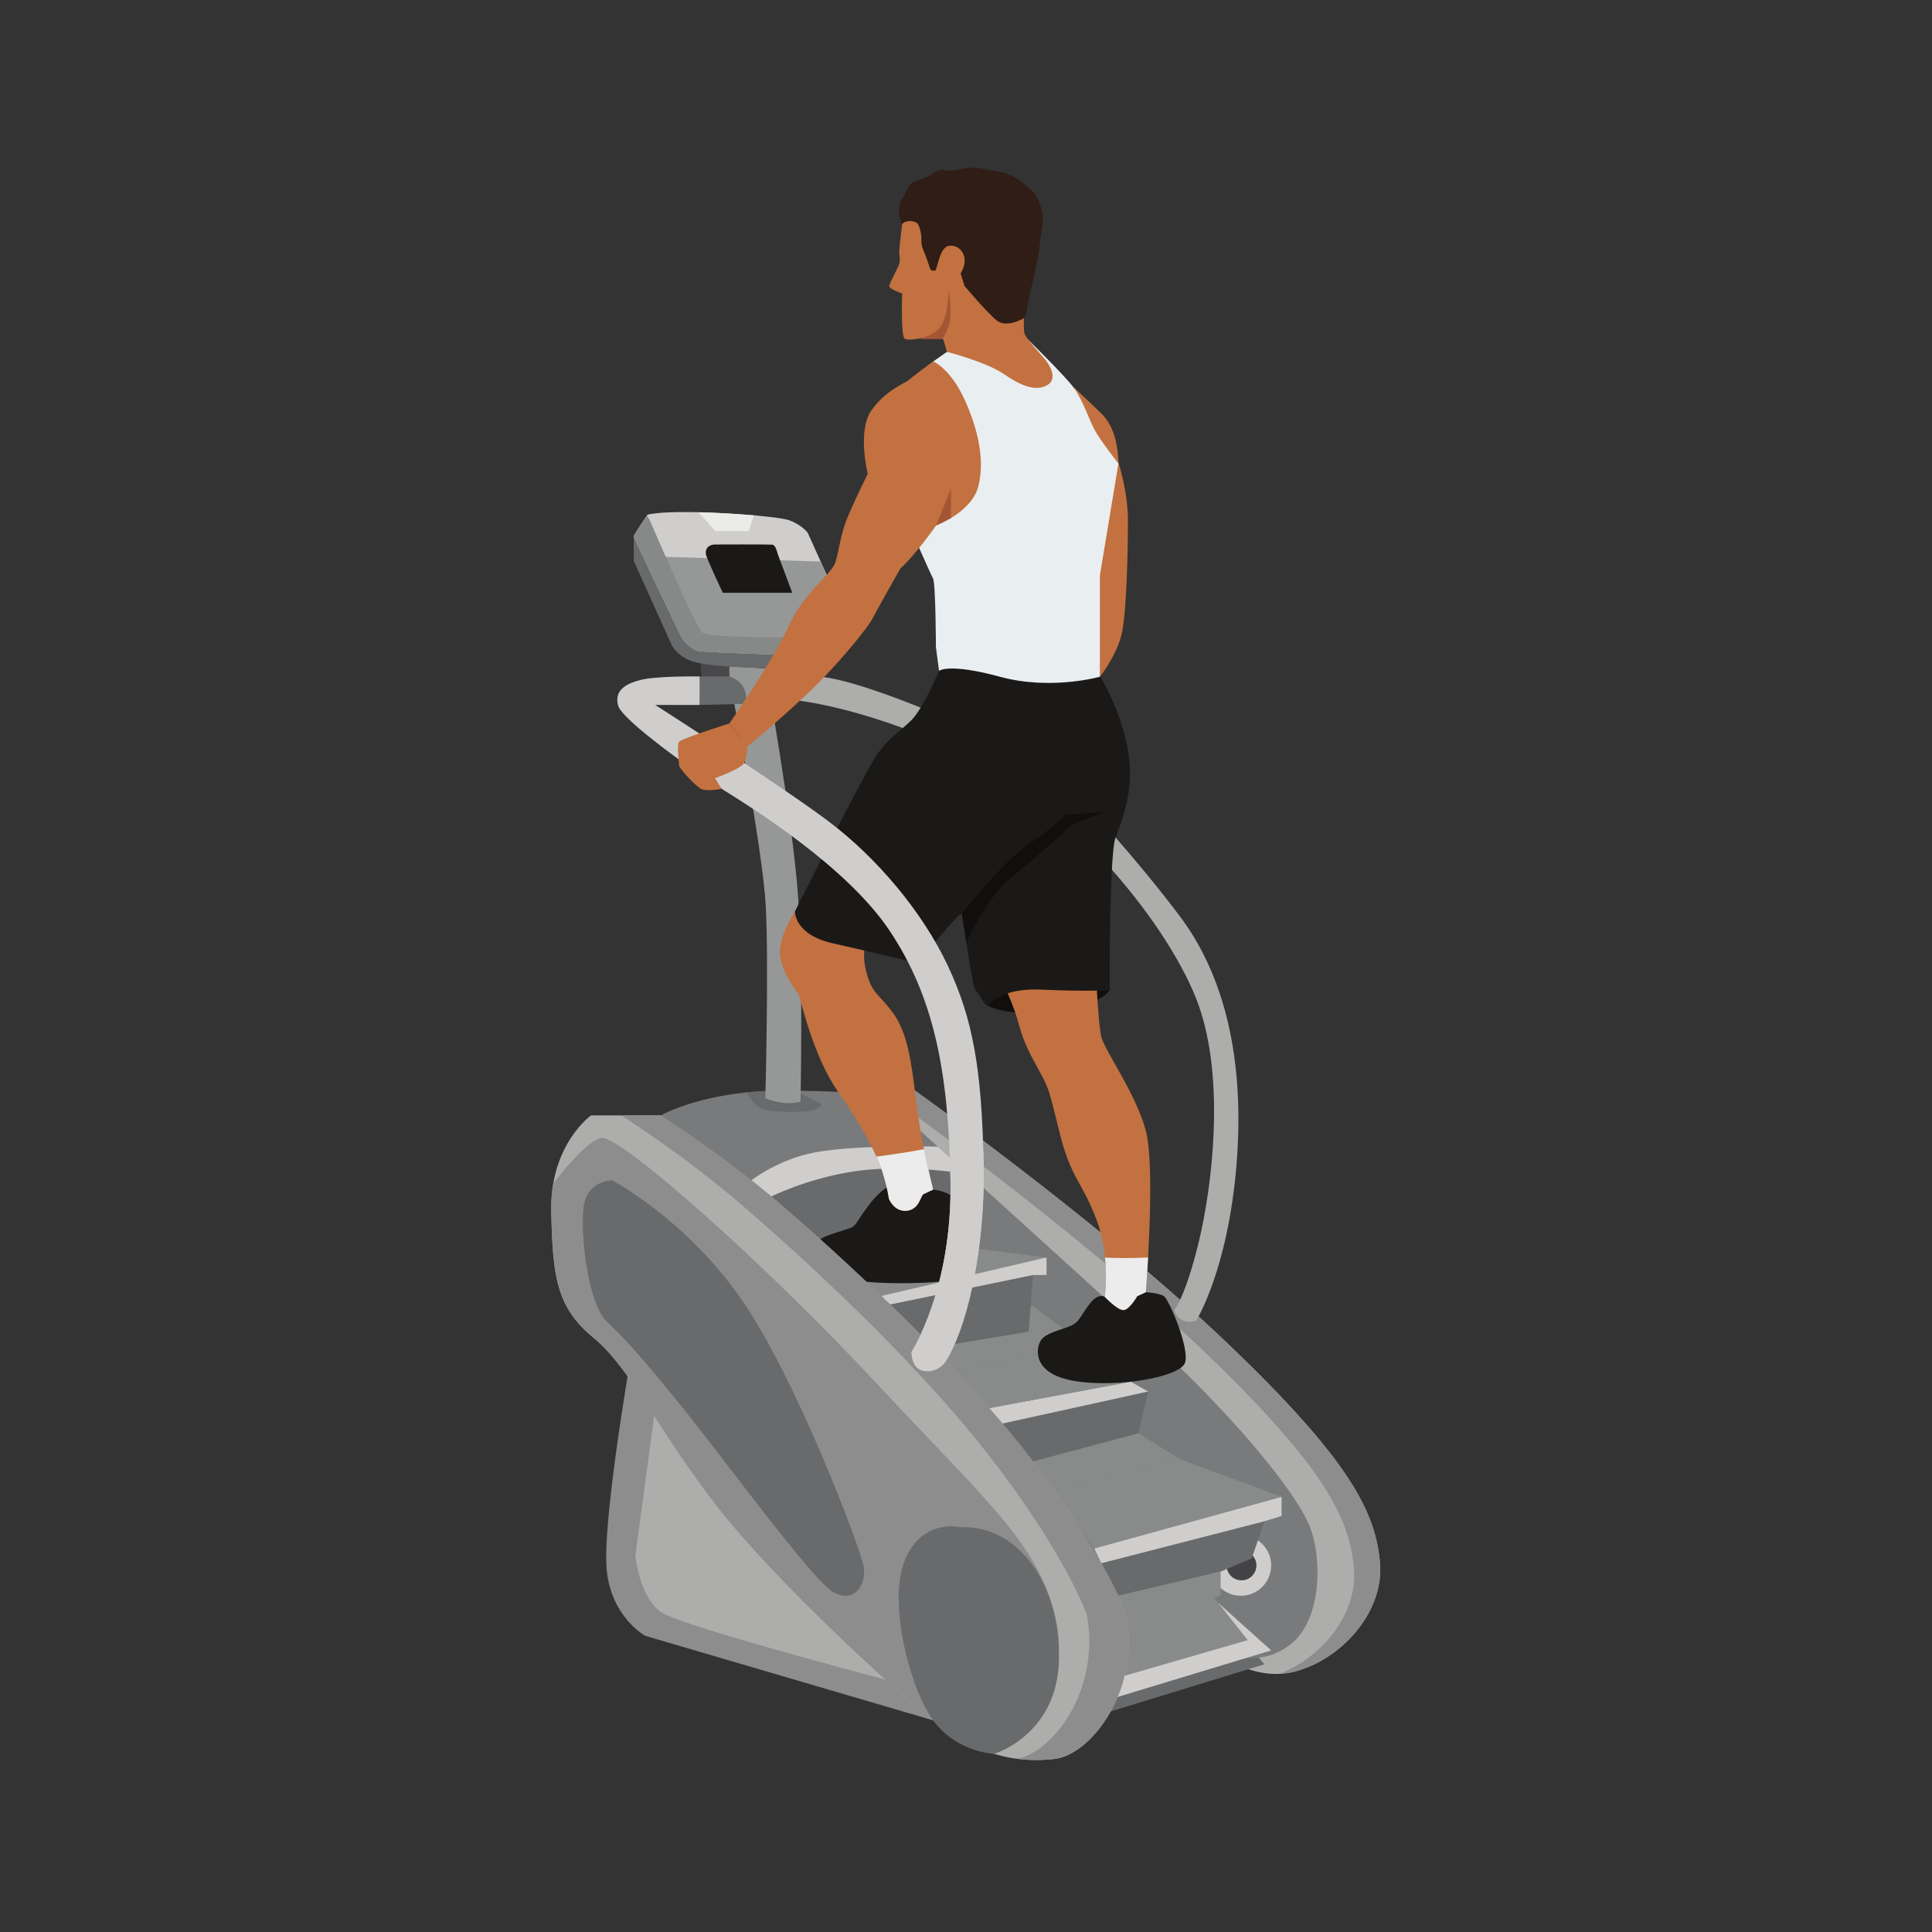 <?xml version="1.0" encoding="UTF-8" standalone="no"?>
<svg
   xmlns:dc="http://purl.org/dc/elements/1.1/"
   xmlns:cc="http://creativecommons.org/ns#"
   xmlns:rdf="http://www.w3.org/1999/02/22-rdf-syntax-ns#"
   xmlns:svg="http://www.w3.org/2000/svg"
   xmlns="http://www.w3.org/2000/svg"
   viewBox="0 0 2666.667 2666.667"
   height="2666.667"
   width="2666.667"
   xml:space="preserve"
   id="svg2"
   version="1.1"><rect x="0" y="0" width="2666.667" height="2666.667" fill="#333333" stroke="none"/><defs
     id="defs6" /><g
     transform="matrix(1.333,0,0,-1.333,0,2666.667)"
     id="g10"><g
       transform="scale(0.1)"
       id="g12"><g
         transform="scale(1.227)"
         id="g14"><path
           id="path16"
           style="fill:none;fill-opacity:1;fill-rule:nonzero;stroke:none"
           d="M 16300,0 H 0 V 16300 H 16300 V 0" /></g><g
         transform="scale(1.121)"
         id="g18"><path
           id="path20"
           style="fill:#2f1d16;fill-opacity:1;fill-rule:nonzero;stroke:none"
           d="m 8331.84,15774.4 c 0,0 -65.21,129.1 0,231.6 65.2,102.5 58.48,142.8 115.58,163 57.11,20.1 113.43,40.3 113.43,40.3 0,0 71.32,53.7 121.71,63.8 50.38,10.1 67.17,-13.4 137.71,0 70.54,13.5 127.68,26.9 188.09,23.5 60.49,-3.3 120.98,-20.1 161.22,-26.8 40.33,-6.8 130.98,-16.8 208.25,-63.9 77.27,-47 144.45,-114.2 171.31,-137.7 26.94,-23.5 84.05,-167.9 84.05,-228.4 0,-60.4 -43.1,-346 -43.1,-346 0,0 -262.58,-117.7 -457.45,0 -194.77,117.6 -800.8,280.6 -800.8,280.6" /></g><path
         id="path22"
         style="fill:#8d8d8d;fill-opacity:1;fill-rule:nonzero;stroke:none"
         d="m 9662.54,2191.5 -2980.95,875.2 c 0,0 -342.79,185.1 -397.63,665 -54.84,479.9 239.95,2173.3 239.95,2173.3 L 9662.54,2191.5" /><path
         id="path24"
         style="fill:#adadab;fill-opacity:1;fill-rule:nonzero;stroke:none"
         d="M 6784.42,5424.6 6578.75,3896.3 c 0,0 41.14,-425.1 263.95,-582.8 222.81,-157.7 2646.66,-783.7 2646.66,-783.7 L 8847.99,4199.9 6784.42,5424.6" /><path
         id="path26"
         style="fill:#adadab;fill-opacity:1;fill-rule:nonzero;stroke:none"
         d="m 9125.64,8661 347.25,51.7 c 0,0 1915.11,-1357.7 3221.11,-2602.1 1306,-1244.3 1542.6,-1768.7 1594,-2272.6 51.4,-503.9 -370.2,-987.2 -843.3,-1131.2 -473,-144 -853.5,205.7 -853.5,205.7 L 9125.64,8661" /><path
         id="path28"
         style="fill:#8d8d8d;fill-opacity:1;fill-rule:nonzero;stroke:none"
         d="m 14288,3838 c -51.4,503.9 -288,1028.3 -1594,2272.6 C 11388,7355 9472.89,8712.7 9472.89,8712.7 l -347.25,-51.7 10.14,-16.8 67.61,10 c 0,0 1915.11,-1357.7 3221.11,-2602 1306,-1244.3 1542.6,-1768.8 1594,-2272.7 48.8,-478.3 -328.8,-938.2 -771.9,-1106.7 63.5,2.8 129.9,13.2 198.1,34 473.1,144 894.7,627.3 843.3,1131.2" /><path
         id="path30"
         style="fill:#686a6c;fill-opacity:1;fill-rule:nonzero;stroke:none"
         d="m 11370.9,2244 1720.8,527.9 -243.2,294.8 -1445.3,-116.5 -32.3,-706.2" /><path
         id="path32"
         style="fill:#797a7b;fill-opacity:1;fill-rule:nonzero;stroke:none"
         d="m 6842.7,8455.3 c 0,0 459.33,267.4 1319.72,257.1 860.39,-10.3 963.22,-51.4 963.22,-51.4 0,0 2210.96,-1995 2920.56,-2653.2 709.5,-658.1 1367.7,-1439.7 1511.7,-1799.6 143.9,-359.9 113.1,-956.4 -164.6,-1203.2 -277.6,-246.8 -606.7,-174.8 -802.1,-92.5 -195.4,82.2 -545,421.6 -545,421.6 l -382.5,-51.4 c 0,0 -221.4,636.1 -1026.4,1665.9 C 9832.39,5978.4 8661.27,7036.2 8075.92,7540.1 7490.56,8043.9 6842.7,8455.3 6842.7,8455.3" /><path
         id="path34"
         style="fill:#48484a;fill-opacity:1;fill-rule:nonzero;stroke:none"
         d="m 7243.75,13262.2 26.98,-325.6 496.32,-102.7 105.62,165.4 -281.56,437.8 -347.36,-174.9" /><path
         id="path36"
         style="fill:#cfcecd;fill-opacity:1;fill-rule:nonzero;stroke:none"
         d="m 11466.9,2401.7 1695.5,514.2 -546.3,490.2 -1550.9,-226.2 401.7,-778.2" /><path
         id="path38"
         style="fill:#cfcecd;fill-opacity:1;fill-rule:nonzero;stroke:none"
         d="m 13162.4,3795.6 c 0,-173.4 -140.6,-313.9 -313.9,-313.9 -173.4,0 -313.9,140.5 -313.9,313.9 0,173.3 140.5,313.8 313.9,313.8 173.3,0 313.9,-140.5 313.9,-313.8" /><path
         id="path40"
         style="fill:#898b8b;fill-opacity:1;fill-rule:nonzero;stroke:none"
         d="m 11439.4,2593.7 1480.9,428.4 -562.2,709.6 c 0,0 -1029.4,120.8 -1224.3,-90.4 -194.8,-211.2 305.6,-1047.6 305.6,-1047.6" /><path
         id="path42"
         style="fill:#434244;fill-opacity:1;fill-rule:nonzero;stroke:none"
         d="m 13009.4,3795.6 c 0,-85.2 -69.1,-154.3 -154.3,-154.3 -85.1,0 -154.2,69.1 -154.2,154.3 0,85.2 69.1,154.2 154.2,154.2 85.2,0 154.3,-69 154.3,-154.2" /><path
         id="path44"
         style="fill:#cfcecd;fill-opacity:1;fill-rule:nonzero;stroke:none"
         d="m 7780.53,7783.4 c 0,0 244.78,192 587.56,274.3 342.78,82.2 1032.84,81.1 1342.53,74.8 l 129.59,-117.2 V 7872.6 L 7986.37,7616 7780.53,7783.4" /><path
         id="path46"
         style="fill:#686a6c;fill-opacity:1;fill-rule:nonzero;stroke:none"
         d="m 11403.2,3818.4 1688.5,434.4 -130.3,-384 -322.2,-137.1 -1060.8,-250 -175.2,336.7" /><path
         id="path48"
         style="fill:#898b8b;fill-opacity:1;fill-rule:nonzero;stroke:none"
         d="m 10695.7,6480.8 531.2,-397.6 -1329.86,-276.9 -347.58,361.4 1146.24,313.1" /><path
         id="path50"
         style="fill:#686a6c;fill-opacity:1;fill-rule:nonzero;stroke:none"
         d="m 10695.7,6803.1 -44.7,-587.3 -988.46,-163.6 -446.55,446.1 1479.71,304.8" /><path
         id="path52"
         style="fill:#898b8b;fill-opacity:1;fill-rule:nonzero;stroke:none"
         d="m 9725.52,7111.6 c 75.78,6.8 1110.58,-126.9 1110.58,-126.9 v -181.6 h -140.4 l -1479.71,-304.8 -244.75,234.3 c 0,0 123.55,193.9 205.82,252.1 82.27,58.3 548.46,126.9 548.46,126.9" /><path
         id="path54"
         style="fill:#686a6c;fill-opacity:1;fill-rule:nonzero;stroke:none"
         d="m 7730.69,8693.4 c 0,0 67.71,-142.1 174.31,-176.4 106.59,-34.3 476.8,-34.3 538.5,0 61.71,34.3 74.77,55.6 47.67,65.5 -27.1,9.9 -260.2,129 -260.2,129 0,0 -368.51,-2 -500.28,-18.1" /><path
         id="path56"
         style="fill:#cfcecd;fill-opacity:1;fill-rule:nonzero;stroke:none"
         d="m 9125.64,6585.6 1710.46,399.1 v -181.6 h -140.4 l -1479.71,-304.8 -90.35,87.3" /><path
         id="path58"
         style="fill:#686a6c;fill-opacity:1;fill-rule:nonzero;stroke:none"
         d="m 7986.37,7616 c 0,0 361.15,181.1 834.2,256.6 473.04,75.4 1019.64,0 1019.64,0 V 7560 L 8491.49,7166.4 7986.37,7616" /><path
         id="path60"
         style="fill:#969797;fill-opacity:1;fill-rule:nonzero;stroke:none"
         d="m 7513.41,12874.9 38.85,125.7 v 102.8 l 373.28,-18.7 c 0,0 282.59,-1567.2 337.43,-2353.3 54.84,-786.1 26.07,-2134.4 26.07,-2134.4 0,0 -158.62,-50.3 -364.28,36.5 0,0 36.56,1389.5 4.57,1988.2 -32,598.7 -351.93,2231.5 -351.93,2231.5 l -63.99,21.7" /><path
         id="path62"
         style="fill:#1a1918;fill-opacity:1;fill-rule:nonzero;stroke:none"
         d="m 9348.45,7783.4 c -20.56,0 -185.1,-34.2 -349.64,-253.6 -164.53,-219.4 -123.4,-219.4 -233.09,-253.7 -109.69,-34.3 -267.37,-82.3 -274.23,-109.7 -6.85,-27.4 95.98,-335.9 308.51,-404.5 212.52,-68.5 1028.35,-48 1048.92,0 20.57,48 123.4,617 82.27,761 -41.14,144 -268.65,164.6 -268.65,164.6 l -314.09,95.9" /><path
         id="path64"
         style="fill:#686a6c;fill-opacity:1;fill-rule:nonzero;stroke:none"
         d="m 6818.71,14195.8 c -13.71,13.7 -255.95,255.9 -255.95,255.9 v -255.9 l 397.63,-882.1 c 0,0 73.13,-118.8 219.38,-160 146.26,-41.1 372.49,-50.3 372.49,-50.3 l 373.28,-18.7 305.43,137.6 -146.25,545.9 -687.85,598.7 -578.16,-171.1" /><path
         id="path66"
         style="fill:#adadab;fill-opacity:1;fill-rule:nonzero;stroke:none"
         d="m 8162.42,12760.7 c 0,0 665.76,-27.5 1803.42,-548.5 1137.66,-521 2172.86,-1839.3 2447.06,-2619.9 274.3,-780.5 137.2,-1877.4 0,-2446.4 -137.1,-569.1 -253.6,-706.2 -253.6,-706.2 0,0 34.3,-164.5 226.2,-109.7 0,0 329.1,521.1 418.2,1618 89.2,1096.9 -130.2,1960.7 -582.7,2564 -452.5,603.3 -966.7,1151.8 -966.7,1151.8 l -1672.75,994 c 0,0 -685.57,288 -1048.92,336 -363.36,48 -370.21,-233.1 -370.21,-233.1" /><path
         id="path68"
         style="fill:#100f0d;fill-opacity:1;fill-rule:nonzero;stroke:none"
         d="m 10226,9593.3 c 0,0 102.8,-75.4 473,-82.2 370.2,-6.9 713,123.4 788.4,239.9 75.4,116.6 -815.8,506.8 -891.2,486.5 -75.4,-20.3 -370.2,-644.2 -370.2,-644.2" /><path
         id="path70"
         style="fill:#c37140;fill-opacity:1;fill-rule:nonzero;stroke:none"
         d="m 8230.98,10566.9 c 0,0 -185.11,-274.3 -150.83,-473.1 34.28,-198.8 178.25,-363.4 191.96,-390.8 13.71,-27.4 143.97,-630.7 404.49,-1000.9 260.51,-370.2 404.48,-658.2 459.33,-829.5 54.84,-171.4 68.55,-281.1 68.55,-281.1 0,0 54.85,-137.1 185.11,-123.4 130.26,13.7 143.97,157.7 171.39,171.4 27.42,13.7 101.56,48 101.56,48 0,0 -128.98,507.3 -176.97,918.6 -47.99,411.4 -89.12,706.2 -239.95,911.8 -150.83,205.7 -219.38,192 -281.08,445.6 -61.71,253.7 61.7,534.8 61.7,534.8 l -795.26,68.6" /><path
         id="path72"
         style="fill:#1a1918;fill-opacity:1;fill-rule:nonzero;stroke:none"
         d="m 9725.52,13062.3 c 0,0 -164.54,-390.8 -287.94,-514.2 -123.41,-123.4 -226.24,-171.3 -356.5,-356.4 -130.25,-185.2 -850.1,-1624.8 -850.1,-1624.8 0,0 -6.86,-240 390.77,-329.1 397.63,-89.1 877.53,-205.7 877.53,-205.7 0,0 445.62,541.6 459.33,514.2 13.71,-27.4 102.79,-754.2 143.99,-795.3 41.1,-41.1 102.8,-171.4 123.4,-157.7 20.6,13.8 137.1,185.1 562.2,164.6 425,-20.6 699.2,-6.9 699.2,-6.9 0,0 0,1404.4 61.7,1576.3 61.7,171.9 205.7,487.3 130.3,912.3 -75.4,425.1 -287.9,761 -287.9,761 0,0 -658.2,198.8 -836.4,253.7 -178.3,54.8 -829.58,-192 -829.58,-192" /><path
         id="path74"
         style="fill:#c37140;fill-opacity:1;fill-rule:nonzero;stroke:none"
         d="m 11124.1,15989.9 c 0,0 143.9,-137.3 267.4,-253.9 123.4,-116.5 178.2,-274.2 191.9,-527.8 0,0 96,-294.8 96,-596.5 0,-301.6 -13.7,-932.4 -61.7,-1158.6 -48,-226.2 -226.2,-452.5 -226.2,-452.5 0,0 -425.1,137.1 -459.4,747.3 -34.3,610.1 61.7,726.7 96,1035.2 34.3,308.5 96,1206.8 96,1206.8" /><g
         transform="scale(1.012)"
         id="g76"><path
           id="path78"
           style="fill:#e9eef1;fill-opacity:1;fill-rule:nonzero;stroke:none"
           d="m 9685.83,16165.5 -140.11,-98.2 -222.23,-1720.3 c 0,0 193.89,-447 222.23,-494.4 28.36,-47.4 30.22,-704.4 30.22,-704.4 l 32,-243.8 c 0,0 101.59,81.3 623.06,-61 521.5,-142.2 1022.8,0 1022.8,0 v 1036.3 l 189.6,1144.6 c 0,0 -189.6,243.8 -243.9,345.4 -54.1,101.6 -121.9,305.3 -209.9,426.9 -88,121.7 -477.8,503.4 -477.8,503.4 l -825.97,-134.5" /></g><g
         transform="scale(1.069)"
         id="g80"><path
           id="path82"
           style="fill:#c37140;fill-opacity:1;fill-rule:nonzero;stroke:none"
           d="m 8924.21,15433.4 c 20.59,5.8 192.13,2.2 204.96,0 12.83,-2.3 41.69,-127.4 41.69,-127.4 0,0 378.3,-96.2 551.45,-214.8 173.23,-118.6 301.49,-163.5 407.29,-115.4 105.8,48.1 73.7,166.7 -25.7,278.9 -99.4,112.2 -176.37,198.8 -182.73,237.3 -6.46,38.5 -3.28,137.9 -3.28,137.9 0,0 -410.35,535.4 -423.16,541.8 -12.82,6.5 -291.81,128.3 -317.46,38.5 -25.65,-89.8 -166.74,-365.5 -166.74,-365.5 l -86.32,-411.3" /></g><g
         transform="scale(1.045)"
         id="g84"><path
           id="path86"
           style="fill:#a45634;fill-opacity:1;fill-rule:nonzero;stroke:none"
           d="m 9399.02,16300 c 0,0 29.51,-206.6 16.4,-318.1 -13.13,-111.5 -78.72,-197.7 -78.72,-197.7 h -209.61 l 271.93,515.8" /></g><g
         transform="scale(1.119)"
         id="g88"><path
           id="path90"
           style="fill:#2f1d16;fill-opacity:1;fill-rule:nonzero;stroke:none"
           d="m 8356.47,15717.8 -9.19,85.8 c 0,0 -49.02,159.3 36.78,254.3 85.78,95 283.45,211.5 541.59,226.8 258.16,15.3 481.81,-91.9 576.83,-183.9 94.93,-91.9 116.38,-327.8 119.51,-450.4 3.04,-122.6 -107.26,-539.3 -116.47,-612.8 -9.21,-73.6 -12.25,-88.9 -27.62,-101.1 -15.29,-12.3 -165.46,-95 -254.31,-24.5 -88.85,70.4 -297.94,318.6 -297.94,318.6 l -69.73,223.7 c 0,0 -153.2,-131.7 -180.78,-137.9 -27.57,-6.1 3.07,-76.6 -79.66,9.2 -82.73,85.8 -239.01,392.2 -239.01,392.2" /></g><g
         transform="scale(1.088)"
         id="g92"><path
           id="path94"
           style="fill:#c37140;fill-opacity:1;fill-rule:nonzero;stroke:none"
           d="m 8586.16,16255.9 c 0,0 -28.37,-233.3 -28.37,-264.8 0,-31.5 12.61,-75.6 0,-116.6 -12.6,-41 -94.55,-182.8 -94.55,-211.2 0,-28.3 122.92,-69.3 122.92,-69.3 0,0 -15.76,-412.9 25.22,-431.8 40.97,-18.9 233.22,-3.2 327.78,100.9 94.56,104 88.25,393.9 94.56,403.4 6.3,9.4 81.94,44.1 132.38,167 50.38,122.9 -34.68,227 -132.38,214.4 -97.71,-12.7 -110.32,-233.3 -135.53,-236.4 -25.22,-3.2 -40.98,3.1 -44.13,12.6 -3.15,9.4 -34.67,104 -53.58,151.3 -18.91,47.2 -31.51,63 -31.51,129.2 0,66.2 -15.76,122.9 -34.67,151.3 -18.92,28.3 -100.86,44.1 -148.14,0" /></g><path
         id="path96"
         style="fill:#100f0d;fill-opacity:1;fill-rule:nonzero;stroke:none"
         d="m 11025.2,11570.3 c 0,0 -79.4,-112.2 -353.6,-290.5 -274.2,-178.2 -712.99,-733.5 -712.99,-733.5 0,0 52.69,-333.2 48.89,-307.4 -3.9,25.9 232.2,485.6 431,650.2 198.8,164.5 555.3,473.1 617,538.2 61.7,65.1 383.9,167.9 383.9,167.9 l -414.2,-24.9" /><path
         id="path98"
         style="fill:#ececec;fill-opacity:1;fill-rule:nonzero;stroke:none"
         d="m 9074.84,8028.6 c 26.61,-59.4 46.9,-111.7 61.09,-156 54.84,-171.4 68.55,-281.1 68.55,-281.1 0,0 54.85,-137.1 185.1,-123.4 130.27,13.7 143.98,157.7 171.4,171.4 27.42,13.7 101.56,48 101.56,48 0,0 -46.61,183.3 -94.22,418.9 -158.19,-31 -350.57,-58.8 -493.48,-77.8" /><path
         id="path100"
         style="fill:#cfcecd;fill-opacity:1;fill-rule:nonzero;stroke:none"
         d="m 7243.75,13000.6 c 0,0 48,-198.8 0,-294.8 h -459.33 c 0,0 1295.73,-829.5 1796.2,-1206.6 500.46,-377 973.51,-939.2 1234.02,-1494.5 260.56,-555.3 349.66,-1069.5 370.26,-2029.3 20.5,-959.8 -192.01,-1768.8 -404.54,-2084.1 0,0 -75.41,-102.9 -212.52,-82.3 -137.12,20.6 -130.26,198.8 -130.26,198.8 0,0 425.05,644.3 404.49,1779 -20.57,1134.7 -175.81,1895.7 -626.08,2574.4 -450.27,678.7 -1453.49,1293.4 -1743.71,1476.2 -290.22,182.9 -1030.64,710.7 -1071.77,861.6 -41.13,150.8 68.55,226.2 239.94,267.3 171.4,41.2 603.3,34.3 603.3,34.3" /><path
         id="path102"
         style="fill:#686a6c;fill-opacity:1;fill-rule:nonzero;stroke:none"
         d="m 7243.75,13000.6 h 308.51 c 0,0 177.89,-46.6 172.93,-230.7 l -35.7,-53.9 -445.74,-10.2 v 294.8" /><path
         id="path104"
         style="fill:#cfcecd;fill-opacity:1;fill-rule:nonzero;stroke:none"
         d="m 13269.9,4506.4 v -198.8 l -178.2,-54.8 -1688.5,-434.4 -73.5,153.3 1940.2,534.7" /><path
         id="path106"
         style="fill:#898b8b;fill-opacity:1;fill-rule:nonzero;stroke:none"
         d="m 12214.1,4897.2 1055.8,-390.8 -1940.2,-534.7 -418.1,610.1 1302.5,315.4" /><path
         id="path108"
         style="fill:#898b8b;fill-opacity:1;fill-rule:nonzero;stroke:none"
         d="m 11789.1,5164.6 425,-267.4 -1302.5,-315.4 -215.9,291.4 1093.4,291.4" /><path
         id="path110"
         style="fill:#686a6c;fill-opacity:1;fill-rule:nonzero;stroke:none"
         d="m 10379.7,5265.1 1508.3,331.4 -98.9,-431.9 -1093.4,-291.4 -316,391.9" /><path
         id="path112"
         style="fill:#cfcecd;fill-opacity:1;fill-rule:nonzero;stroke:none"
         d="m 10242.5,5424.6 1466.4,273.3 179.1,-101.4 -1508.3,-331.4 -137.2,159.5" /><path
         id="path114"
         style="fill:#898b8b;fill-opacity:1;fill-rule:nonzero;stroke:none"
         d="m 9897.04,5806.3 1329.86,276.9 482,-385.3 -1466.4,-273.3 -345.46,381.7" /><path
         id="path116"
         style="fill:#898b8b;fill-opacity:1;fill-rule:nonzero;stroke:none"
         d="m 11578.4,3481.7 85.3,-199 382.5,51.4 593,147.6 v 250 l -1060.8,-250" /><path
         id="path118"
         style="fill:#cfcecd;fill-opacity:1;fill-rule:nonzero;stroke:none"
         d="m 6704.44,14675.7 c 0,0 -141.68,-205.7 -141.68,-224 0,-18.2 493.61,-1046.6 493.61,-1046.6 0,0 86.84,-130.3 187.38,-142.9 100.56,-12.5 918.67,-39.9 918.67,-39.9 l 397.15,831 -196.05,435 c 0,0 -63.99,86.8 -201.1,132.5 -137.11,45.8 -1179.18,123.5 -1457.98,54.9" /><path
         id="path120"
         style="fill:#969797;fill-opacity:1;fill-rule:nonzero;stroke:none"
         d="m 6893.45,14239.1 c 0,0 -187.29,60.5 -319.06,237.6 -7.2,-12.7 -11.63,-21.8 -11.63,-25 0,-18.2 493.61,-1046.6 493.61,-1046.6 0,0 86.84,-130.3 187.38,-142.9 100.56,-12.5 918.67,-39.9 918.67,-39.9 l 397.15,831 -61.84,137.2 -1604.28,48.6" /><path
         id="path122"
         style="fill:#878888;fill-opacity:1;fill-rule:nonzero;stroke:none"
         d="m 7271.18,13455.4 c -73.13,68.5 -548.46,1174.6 -548.46,1174.6 l -24.23,37 c -26.87,-39.2 -135.73,-199.2 -135.73,-215.3 0,-18.2 493.61,-1046.6 493.61,-1046.6 0,0 86.84,-130.3 187.38,-142.9 100.56,-12.5 918.67,-39.9 918.67,-39.9 l 86.33,180.6 c -394.95,0.7 -931.78,9.5 -977.57,52.5" /><path
         id="path124"
         style="fill:#ebebea;fill-opacity:1;fill-rule:nonzero;stroke:none"
         d="m 7751.08,14506.6 55.49,162.2 c -171.88,15.1 -380.39,27.6 -573.61,32.2 l 172.8,-194.4 h 345.32" /><path
         id="path126"
         style="fill:#1a1918;fill-opacity:1;fill-rule:nonzero;stroke:none"
         d="m 7396.87,14366.9 c 0,0 -98.27,-2 -87.98,-98 4.41,-41.1 175.63,-402.2 175.63,-402.2 h 719.03 l -150.82,402.2 c 0,0 -18.28,91.4 -54.85,96 -36.56,4.6 -601.01,2 -601.01,2" /><path
         id="path128"
         style="fill:#c37140;fill-opacity:1;fill-rule:nonzero;stroke:none"
         d="m 7552.26,12513.9 c 0,0 -491.32,-155.4 -518.74,-187.4 -27.43,-32 -4.57,-219.4 0,-251.4 4.57,-32 164.53,-205.7 223.95,-237.7 59.41,-32 214.81,0 214.81,0 l -68.56,109.7 c 0,0 251.38,91.4 292.51,146.3 41.14,54.8 41.14,180.5 41.14,180.5 l -185.11,240" /><path
         id="path130"
         style="fill:#c37140;fill-opacity:1;fill-rule:nonzero;stroke:none"
         d="m 9662.54,16263.9 c 0,0 177.84,-75.4 322.65,-390.7 144.81,-315.4 213.41,-637.6 144.81,-905 -68.6,-267.4 -436.87,-404.5 -436.87,-404.5 0,0 -211.34,-301.6 -370.56,-445.6 0,0 -275.77,-486.8 -289.48,-521 -13.71,-34.3 -198.81,-288 -500.46,-603.3 -301.65,-315.4 -795.26,-719.9 -795.26,-719.9 l -185.11,240 c 0,0 445.62,637.5 610.16,1000.9 164.54,363.3 445.62,541.6 486.75,665 41.14,123.4 47.99,287.9 137.12,493.6 89.12,205.7 198.81,425.1 198.81,425.1 0,0 -109.69,438.7 34.28,651.3 143.97,212.5 363.35,294.7 383.92,315.3 20.57,20.6 259.24,198.8 259.24,198.8" /><path
         id="path132"
         style="fill:#a45634;fill-opacity:1;fill-rule:nonzero;stroke:none"
         d="m 9845.58,14947.6 -152.45,-383.9 152.45,76.3 c 0,0 3.51,218.5 0,307.6" /><path
         id="path134"
         style="fill:#1a1918;fill-opacity:1;fill-rule:nonzero;stroke:none"
         d="m 11439.4,6576.8 c 0,0 -68.5,48 -164.5,-82.2 -96,-130.3 -96,-178.3 -192,-219.4 -95.9,-41.1 -246.8,-68.6 -301.6,-144 -54.9,-75.4 -105.1,-349.6 341.6,-425 446.8,-75.5 1091.2,41.1 1146.1,185.1 54.8,143.9 -164.6,661.7 -219.4,694.2 -54.8,32.5 -185.1,39.3 -185.1,39.3 0,0 -144,137.1 -192,123.4 -48,-13.7 -233.1,-171.4 -233.1,-171.4" /><path
         id="path136"
         style="fill:#c37140;fill-opacity:1;fill-rule:nonzero;stroke:none"
         d="m 10335.7,9922.4 c 0,0 137.1,-253.7 198.8,-473 61.7,-219.4 89.1,-281.1 212.5,-507.3 123.4,-226.3 109.7,-205.7 226.3,-671.9 116.5,-466.2 226.2,-493.6 377,-884.4 150.8,-390.8 89.1,-809 89.1,-809 0,0 130.3,-137.1 192,-137.1 61.7,0 144,144 144,144 l 89.1,41.1 c 0,0 102.8,1288.9 0,1672.8 -102.8,383.9 -418.2,815.8 -459.3,966.7 -41.2,150.8 -68.6,932.3 -68.6,932.3 l -1000.9,-274.2" /><path
         id="path138"
         style="fill:#ececec;fill-opacity:1;fill-rule:nonzero;stroke:none"
         d="m 11442.4,6983.1 c 22.9,-230.2 -3,-406.3 -3,-406.3 0,0 130.3,-137.1 192,-137.1 61.7,0 144,144 144,144 l 89.1,41.1 c 0,0 11.8,148.7 23.5,359.9 -174.1,-9.7 -332.5,-6.7 -445.6,-1.6" /><path
         id="path140"
         style="fill:#1a1918;fill-opacity:1;fill-rule:nonzero;stroke:none"
         d="m 10143.7,10423.7 v -727.8 c 33.5,-51.5 67.9,-112.1 82.3,-102.6 20.6,13.8 137.1,185.1 562.2,164.6 425,-20.6 699.2,-6.9 699.2,-6.9 0,0 0,319.7 6.7,672.7 h -1350.4" /><path
         id="path142"
         style="fill:#adadab;fill-opacity:1;fill-rule:nonzero;stroke:none"
         d="M 10637.3,4948.6 C 9832.39,5978.4 8661.27,7036.2 8075.92,7540.1 7490.56,8043.9 6842.7,8455.3 6842.7,8455.3 h -723.28 c 0,0 -425.05,-303.6 -411.34,-988.2 13.71,-684.6 54.84,-1000 438.77,-1315.3 383.92,-315.4 658.15,-946.1 1275.16,-1741.4 617.01,-795.2 1974.44,-2043 2372.06,-2317.2 397.63,-274.2 754.13,-342.8 1124.33,-301.6 370.2,41.1 887.3,692.4 745.3,1491.1 0,0 -221.4,636.1 -1026.4,1665.9" /><path
         id="path144"
         style="fill:#8d8d8d;fill-opacity:1;fill-rule:nonzero;stroke:none"
         d="m 11663.7,3282.7 c 0,0 -221.4,636.1 -1026.4,1665.9 C 9832.39,5978.4 8661.27,7036.2 8075.92,7540.1 7490.56,8043.9 6842.7,8455.3 6842.7,8455.3 h -408.73 c 0,0 647.87,-411.4 1233.22,-915.2 585.36,-503.9 1756.48,-1561.7 2561.41,-2591.5 804.9,-1029.8 1026.4,-1665.9 1026.4,-1665.9 139.9,-787.2 -360.3,-1431.1 -729.2,-1488.9 130.8,-17.5 260.8,-16.9 392.6,-2.2 370.2,41.1 887.3,692.4 745.3,1491.1" /><path
         id="path146"
         style="fill:#8d8d8d;fill-opacity:1;fill-rule:nonzero;stroke:none"
         d="m 10945.8,3176.4 c -150.8,809 -699.2,1247.7 -1870.96,2506.1 -1171.7,1258.4 -2653.77,2567.1 -2845.72,2539.7 -118.24,-16.9 -340.49,-262.6 -500.19,-471.6 -14.89,-86.1 -22.91,-180.4 -20.85,-283.5 13.71,-684.6 54.84,-1000 438.77,-1315.3 383.92,-315.4 658.15,-946.1 1275.16,-1741.4 617.01,-795.2 1974.44,-2043 2372.06,-2317.2 172.89,-119.2 338.03,-199.5 499.83,-248.9 296.5,172.3 773.7,678.9 651.9,1332.1" /><path
         id="path148"
         style="fill:#686a6c;fill-opacity:1;fill-rule:nonzero;stroke:none"
         d="m 6338.8,7783.4 c 0,0 -233.09,0 -287.94,-233.1 -54.84,-233.1 27.43,-1037 233.1,-1231.5 205.67,-194.4 329.07,-331.6 754.13,-852.6 425.05,-521 1371.13,-1823.6 1590.52,-1947 219.38,-123.4 342.78,82.3 315.36,260.5 C 8916.55,3958 8244.69,5740.4 7668.81,6563.1 7092.93,7385.8 6338.8,7783.4 6338.8,7783.4" /><path
         id="path150"
         style="fill:#686a6c;fill-opacity:1;fill-rule:nonzero;stroke:none"
         d="m 9940.81,4191.1 c 0,0 -394.19,95.9 -572.11,-342.8 -177.93,-438.8 52.63,-1325.4 293.84,-1656.8 241.22,-331.4 631.36,-347.2 631.36,-347.2 0,0 663.5,197.3 671.4,990.9 8,793.7 -439,1383.3 -1024.49,1355.9" /><path
         id="path152"
         style="fill:#cfcecd;fill-opacity:1;fill-rule:nonzero;stroke:none"
         d="m 10182.3,8079 h -349.02 c 4.03,-94.7 6.96,-191.9 8.79,-292.2 20.56,-1134.7 -404.49,-1779 -404.49,-1779 0,0 -6.86,-178.2 130.26,-198.8 137.11,-20.6 212.52,82.3 212.52,82.3 212.53,315.3 425.04,1124.3 404.44,2084.1 -0.7,35.2 -1.6,69.6 -2.5,103.6" /></g></g></svg>